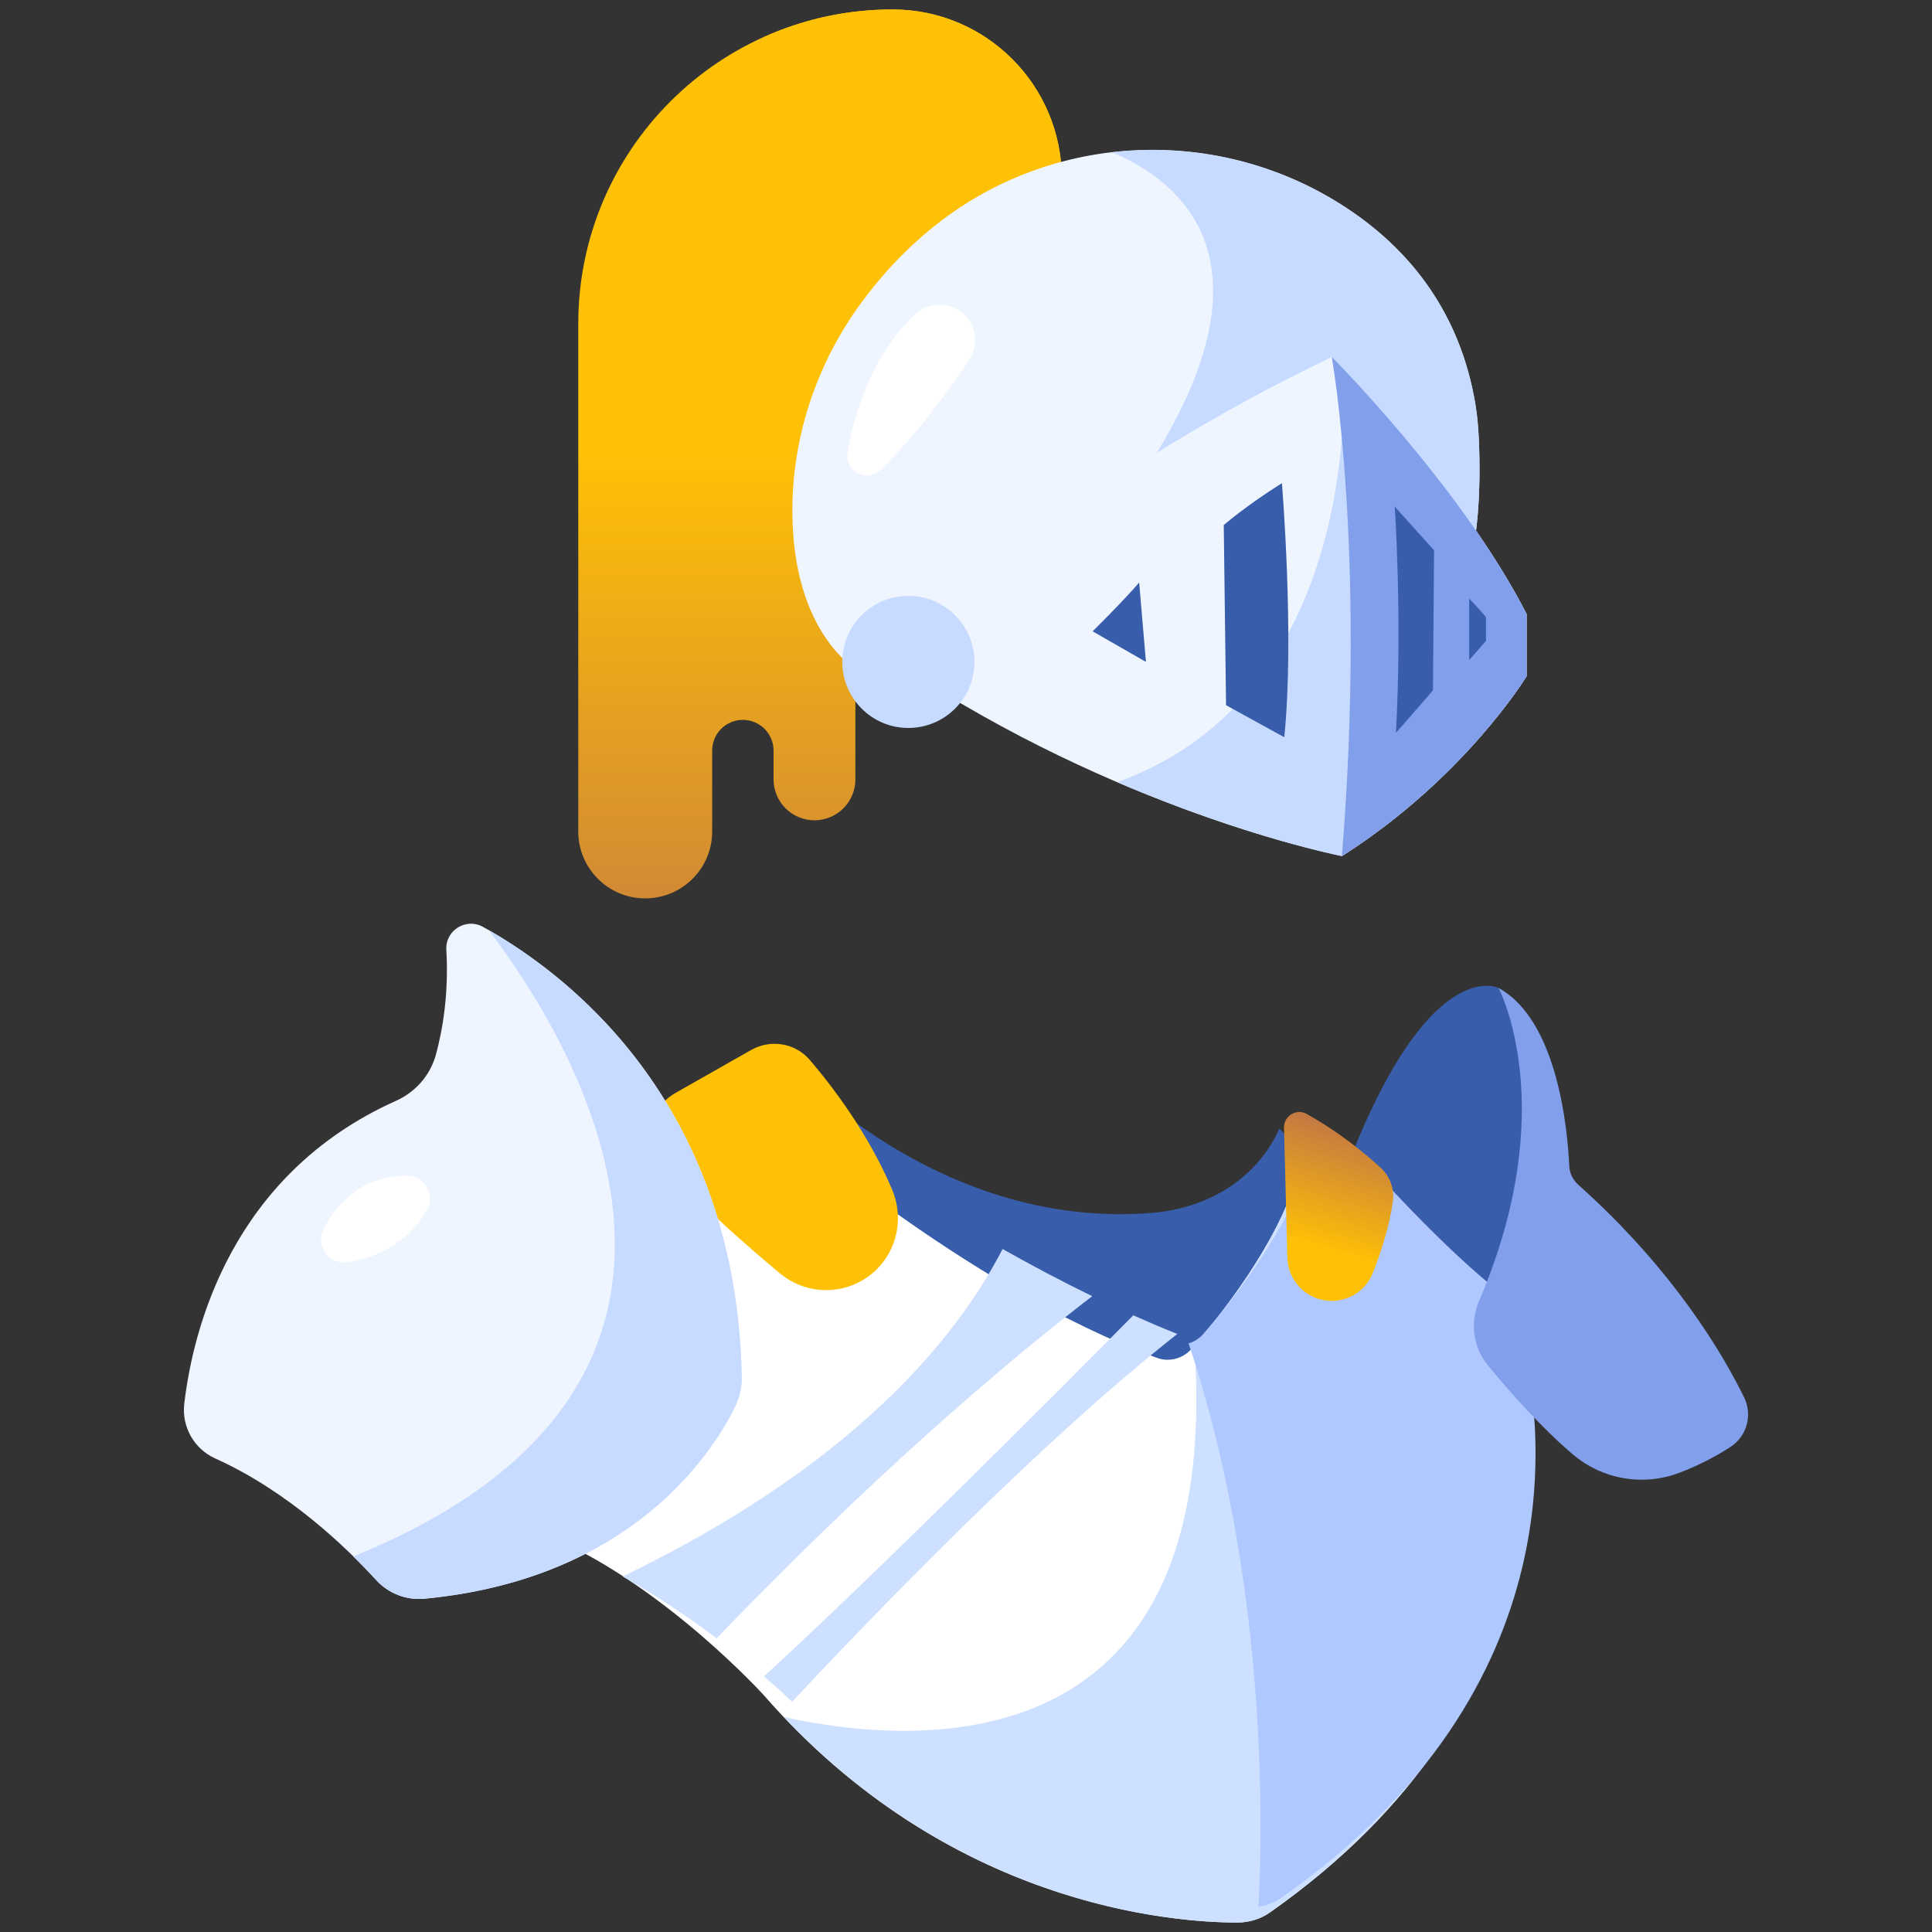 <svg width="48" height="48" viewBox="0 0 48 48" fill="none" xmlns="http://www.w3.org/2000/svg">
<rect x="0" y="0" width="48" height="48" fill="#333333" stroke="none"/>
<rect width="48" height="48" fill="none"/>
<path d="M37.23 24.545C37.23 24.545 35.387 23.614 33.258 29.554L36.919 33.343C36.919 33.343 39.51 27.586 37.23 24.545Z" fill="#375DAB"/>
<path d="M17.658 29.296C17.658 29.296 23.298 33.346 29.655 35.448L33.756 29.347C33.756 29.347 32.678 28.967 31.784 28.04C31.591 28.483 31.313 28.84 31.016 29.121C30.362 29.738 29.491 30.066 28.595 30.136C24.012 30.494 20.675 27.516 19.873 26.724C19.162 27.64 18.39 28.565 17.658 29.296Z" fill="#375DAB"/>
<path d="M12.996 33.323L19.114 27.672C19.114 27.672 23.933 31.967 28.745 33.736C29.05 33.848 29.393 33.754 29.606 33.509C30.282 32.731 31.716 30.944 32.218 29.245L33.756 29.348C33.756 29.348 35.336 31.13 36.731 32.282C37.092 32.58 37.357 32.977 37.475 33.43C38.052 35.635 38.997 42.271 31.554 47.512C31.316 47.68 31.029 47.766 30.737 47.765C29.108 47.763 23.543 47.346 18.973 42.113C18.973 42.113 16.578 39.471 13.797 38.235C12.812 37.798 12.146 36.857 12.049 35.784C12.008 35.329 12.072 34.87 12.236 34.443C12.4 34.016 12.661 33.633 12.996 33.323Z" fill="white"/>
<path d="M36.731 32.282C35.336 31.13 33.756 29.347 33.756 29.347L32.221 29.245L32.217 29.249C31.73 30.894 30.373 32.617 29.674 33.43C30.407 44.054 22.587 43.35 19.471 42.658C23.939 47.373 29.167 47.763 30.737 47.765C31.029 47.766 31.316 47.68 31.555 47.512C38.997 42.271 38.052 35.635 37.476 33.43C37.357 32.977 37.092 32.58 36.731 32.282Z" fill="#CDE0FF"/>
<path d="M37.768 33.06C37.649 32.607 37.385 32.21 37.023 31.912C35.628 30.76 34.048 28.978 34.048 28.978L32.511 28.875C32.008 30.575 30.575 32.361 29.899 33.139C29.801 33.251 29.674 33.333 29.531 33.377C31.515 39.325 31.369 45.503 31.267 47.375C31.475 47.341 31.674 47.264 31.847 47.142C39.29 41.901 38.344 35.265 37.768 33.06Z" fill="#AFC8FF"/>
<path d="M16.776 27.157L18.663 26.086C19.149 25.811 19.763 25.914 20.125 26.34C20.721 27.04 21.593 28.198 22.166 29.56C22.514 30.386 22.209 31.342 21.44 31.801C20.788 32.19 19.964 32.124 19.38 31.639C18.603 30.992 17.493 30.021 16.506 28.98C15.983 28.428 16.115 27.533 16.776 27.157Z" fill="#FFC105"/>
<path d="M31.901 28.019L31.984 31.248C31.991 31.513 32.093 31.767 32.272 31.962C32.45 32.158 32.694 32.282 32.957 32.313C33.449 32.37 33.92 32.093 34.104 31.633C34.295 31.155 34.512 30.507 34.606 29.85C34.65 29.538 34.533 29.226 34.302 29.013C33.932 28.671 33.288 28.134 32.461 27.674C32.206 27.532 31.894 27.728 31.901 28.019Z" fill="url(#paint0_linear_0_1)"/>
<path d="M11.998 23.027C14.015 24.144 18.284 27.314 18.43 34.194C18.436 34.464 18.373 34.73 18.253 34.971C17.689 36.106 15.688 39.227 10.549 39.719C10.327 39.741 10.102 39.71 9.894 39.63C9.686 39.55 9.499 39.423 9.348 39.258C8.653 38.496 7.189 37.064 5.346 36.234C4.822 35.998 4.511 35.447 4.578 34.876C4.795 33.028 5.744 29.184 9.837 27.35C10.326 27.131 10.692 26.713 10.832 26.196C10.996 25.588 11.153 24.69 11.089 23.597C11.062 23.116 11.576 22.793 11.998 23.027Z" fill="#EEF5FF"/>
<path d="M18.253 34.971C18.373 34.73 18.436 34.464 18.43 34.194C18.287 27.471 14.209 24.291 12.141 23.108C14.145 25.738 19.538 34.298 8.779 38.67C8.974 38.861 9.164 39.057 9.348 39.258C9.499 39.423 9.686 39.55 9.894 39.63C10.103 39.71 10.327 39.741 10.549 39.719C15.688 39.227 17.689 36.106 18.253 34.971Z" fill="#C7DAFF"/>
<path d="M8.028 30.571C8.205 30.183 8.53 29.739 9.127 29.415C9.153 29.401 9.18 29.388 9.208 29.378C9.329 29.332 9.696 29.21 10.105 29.209C10.543 29.207 10.826 29.676 10.61 30.058C10.33 30.551 9.767 31.169 8.659 31.36C8.207 31.437 7.838 30.988 8.028 30.571Z" fill="white"/>
<path d="M26.38 4.439C26.38 2.117 24.498 0.235 22.176 0.235C17.863 0.235 14.367 3.731 14.367 8.043V20.657C14.367 21.576 15.112 22.32 16.03 22.32C16.949 22.32 17.694 21.576 17.694 20.657V18.647C17.694 18.445 17.774 18.251 17.917 18.108C18.06 17.965 18.254 17.885 18.456 17.885C18.658 17.885 18.852 17.965 18.995 18.108C19.138 18.251 19.219 18.445 19.219 18.647V19.363C19.219 19.925 19.674 20.38 20.235 20.38C20.797 20.38 21.252 19.925 21.252 19.363V14.142C21.252 14.142 21.113 7.165 26.38 4.439Z" fill="url(#paint1_linear_0_1)"/>
<path d="M22.176 0.235C21.072 0.234 19.98 0.468 18.974 0.922C20.852 1.322 23.681 2.624 22.717 6.861L23.351 7.114C24.079 6.073 25.06 5.123 26.38 4.439C26.38 2.117 24.498 0.235 22.176 0.235Z" fill="#FFC105"/>
<path d="M21.517 16.795C21.517 16.795 19.871 16.051 19.701 13.178C19.581 11.163 20.197 9.163 21.388 7.535C21.868 6.878 22.491 6.183 23.284 5.562C26.295 3.203 30.518 3.11 33.652 5.302C35.029 6.265 36.271 7.752 36.655 10.038C36.707 10.348 36.731 10.662 36.744 10.977C36.786 12 36.779 14.164 36.052 15.068L21.517 16.795Z" fill="#EEF5FF"/>
<path d="M36.052 15.068C36.779 14.164 36.786 12 36.744 10.977C36.731 10.662 36.707 10.348 36.655 10.038C36.271 7.752 35.029 6.265 33.652 5.302C31.858 4.047 29.706 3.545 27.63 3.784C29.782 4.69 33.217 7.636 24.481 16.443L36.052 15.068Z" fill="#C7DAFF"/>
<path d="M21.055 11.247C21.164 10.584 21.546 8.924 22.737 7.806C22.884 7.668 23.073 7.585 23.274 7.569C23.474 7.553 23.674 7.605 23.841 7.718C24.035 7.849 24.169 8.052 24.214 8.281C24.259 8.511 24.211 8.749 24.08 8.943C23.575 9.697 22.731 10.868 21.866 11.679C21.782 11.758 21.672 11.804 21.557 11.809C21.442 11.815 21.329 11.779 21.238 11.708C21.168 11.655 21.115 11.584 21.082 11.503C21.05 11.422 21.041 11.334 21.055 11.247Z" fill="white"/>
<path d="M22.769 15.81C23.725 14.87 27.188 11.701 33.087 8.868C33.087 8.868 36.3 12.081 37.927 15.254V16.802C37.927 16.802 36.395 19.325 33.34 21.269C33.34 21.269 28.236 20.281 22.884 16.87C22.737 16.776 22.631 16.628 22.588 16.458C22.559 16.344 22.561 16.224 22.592 16.11C22.624 15.996 22.685 15.893 22.769 15.81Z" fill="#EEF5FF"/>
<path d="M27.76 19.435C30.966 20.808 33.34 21.269 33.34 21.269C36.395 19.325 37.927 16.802 37.927 16.802V15.255C36.6 12.667 34.22 10.053 33.386 9.177C33.446 11.481 33.068 17.5 27.76 19.435Z" fill="#C7DAFF"/>
<path d="M37.927 16.802V15.254C36.301 12.081 33.087 8.868 33.087 8.868C33.087 8.868 33.951 13.676 33.34 21.269C36.395 19.325 37.927 16.802 37.927 16.802Z" fill="#819FEA"/>
<path d="M30.404 13.045C30.404 13.045 30.942 12.574 31.849 12.004C31.849 12.004 32.165 15.816 31.907 18.316L30.461 17.521L30.404 13.045ZM28.302 14.472L28.471 16.445L27.146 15.685C27.146 15.685 27.95 14.89 28.302 14.472ZM34.651 12.586C34.651 12.586 34.841 15.276 34.682 18.208L35.601 17.153L35.629 13.672L34.651 12.586ZM36.919 15.331C36.793 15.184 36.639 15.012 36.502 14.875V16.397L36.919 15.925V15.331Z" fill="#375DAB"/>
<path d="M22.568 18.086C23.474 18.086 24.209 17.351 24.209 16.445C24.209 15.539 23.474 14.804 22.568 14.804C21.661 14.804 20.927 15.539 20.927 16.445C20.927 17.351 21.661 18.086 22.568 18.086Z" fill="#C7DAFF"/>
<path d="M37.23 24.545C37.23 24.545 38.812 27.508 36.749 32.316C36.52 32.85 36.593 33.465 36.961 33.914C37.476 34.543 38.263 35.441 39.078 36.135C39.818 36.764 40.842 36.934 41.748 36.582C42.138 36.431 42.571 36.224 42.999 35.944C43.403 35.679 43.545 35.154 43.333 34.72C42.811 33.652 41.585 31.555 39.213 29.436C39.079 29.317 38.996 29.15 38.988 28.972C38.948 28.093 38.706 25.35 37.23 24.545Z" fill="#819FEA"/>
<path d="M17.804 40.704C19.717 38.711 23.283 35.167 27.136 32.203C26.361 31.826 25.613 31.429 24.909 31.031C23.72 33.333 21.125 36.438 15.469 39.167C16.354 39.666 17.153 40.214 17.804 40.704ZM29.25 33.142C28.881 32.995 28.517 32.84 28.156 32.679C26.268 34.587 21.947 38.922 18.982 41.65C19.326 41.946 19.524 42.134 19.524 42.134C19.575 42.185 19.627 42.232 19.678 42.281C21.701 40.118 25.835 35.829 29.25 33.142Z" fill="#CDE0FF"/>
<defs>
<linearGradient id="paint0_linear_0_1" x1="32.659" y1="31.006" x2="34.348" y2="25.375" gradientUnits="userSpaceOnUse">
<stop stop-color="#FFC105"/>
<stop offset="1" stop-color="#8E3979"/>
</linearGradient>
<linearGradient id="paint1_linear_0_1" x1="20.374" y1="11.214" x2="20.374" y2="38.581" gradientUnits="userSpaceOnUse">
<stop stop-color="#FFC105"/>
<stop offset="1" stop-color="#8E3979"/>
</linearGradient>
</defs>
</svg>
